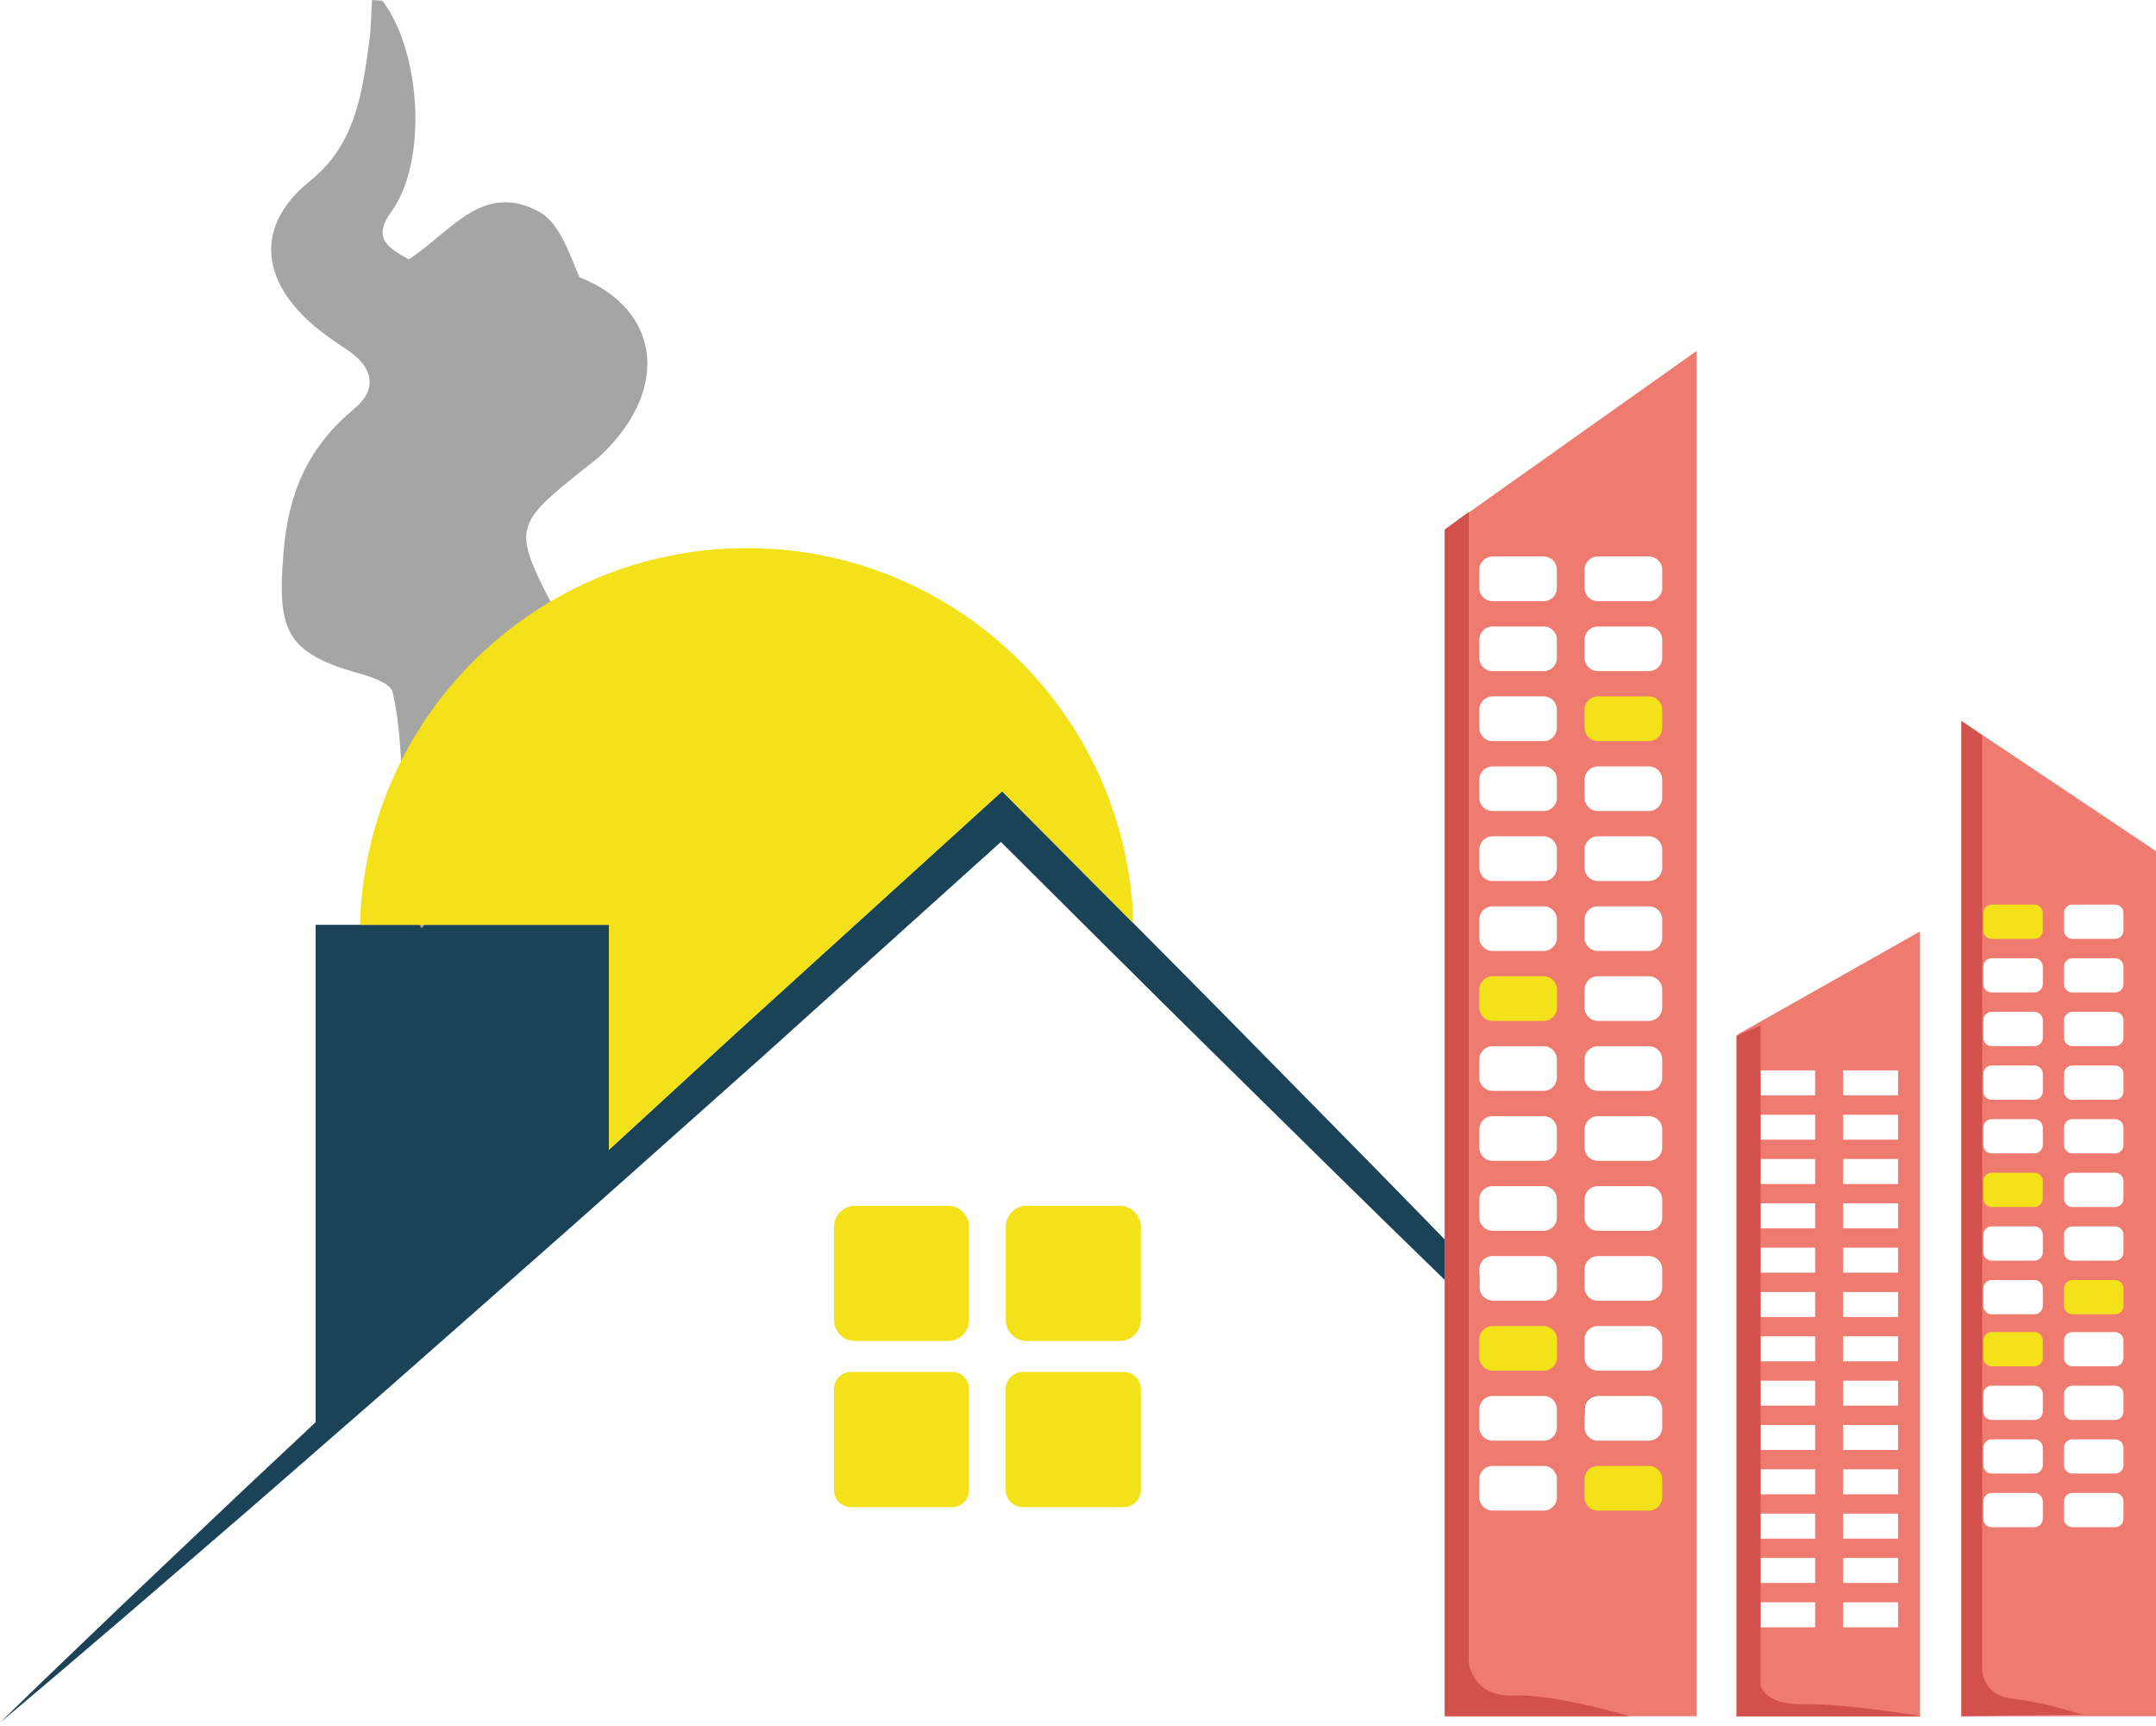 <?xml version="1.0" encoding="utf-8"?>
<!-- Generator: Adobe Illustrator 24.3.0, SVG Export Plug-In . SVG Version: 6.00 Build 0)  -->
<svg version="1.1" id="Layer_5" xmlns="http://www.w3.org/2000/svg" xmlns:xlink="http://www.w3.org/1999/xlink" x="0px" y="0px"
	 viewBox="0 0 292.381 233.989" enable-background="new 0 0 292.381 233.989" xml:space="preserve">
<g>
	<path fill="#1B4358" d="M135.735,114.153l-32.27,29.06c-11.41,10.13-22.76,20.33-34.23,30.4l-17.18,15.13l-17.26,15.04
		c-11.55,9.98-23.09,19.97-34.79,29.78c10.93-10.66,22.03-21.14,33.11-31.64l9.69-9.09v-67.44h39.77v30.51
		c5.89-5.41,11.79-10.82,17.68-16.24l33.89-30.78l1.76-1.6l1.67,1.68c10.23,10.32,20.52,20.57,30.71,30.93
		c9.22,9.38,18.47,18.73,27.64,28.16c0.97,0.98,1.92,1.97,2.88,2.95c0.6,0.62,1.21,1.24,1.81,1.86v1.71c0,0.98,0.8,1.79,1.79,1.79
		h1.62c4.19,4.3,8.36,8.61,12.52,12.92c-0.92,0.06-1.66,0.84-1.66,1.78v0.89c-6.28-6.06-12.55-12.14-18.79-18.24l-0.17-0.17
		c-10.37-10.05-20.65-20.22-30.94-30.35C155.185,133.553,145.485,123.833,135.735,114.153L135.735,114.153z"/>
</g>
<g>
	<path fill="#A5A5A5" d="M50.456,0c1.093,0.102,1.363,0.049,1.436,0.145c5.242,6.949,6.091,21.784,1.216,28.497
		c-2.702,3.721-0.461,4.949,2.313,6.519c5.486-3.423,9.987-10.731,17.747-6.416c2.713,1.509,4.005,5.577,5.418,8.842
		c10.719,4.234,12.452,14.772,3.215,23.848c-0.808,0.794-1.739,1.464-2.629,2.172c-9.499,7.554-9.622,8.096-4.184,18.616
		c3.344,6.468,2.47,8.865-4.09,11.723c-1.138,0.496-2.758,1.329-2.974,2.275c-2.031,8.914-9.912,15.886-8.603,25.902
		c0.086,0.656-0.456,1.43-0.808,2.096c-0.24,0.454-0.658,0.815-1.341,1.627c-0.805-1.272-1.956-2.269-2.022-3.332
		c-0.35-5.655-0.335-11.332-0.632-16.991c-0.206-3.929-0.379-7.922-1.288-11.713c-0.276-1.152-2.868-2.045-4.55-2.513
		c-10.07-2.796-11.09-6.013-10.228-16.442c0.685-8.289,3.44-14.314,9.613-19.46c3.156-2.63,2.57-5.573-0.907-7.91
		c-2.038-1.369-4.118-2.765-5.853-4.479c-6.248-6.171-6.067-13.017,0.757-18.484c6.126-4.908,7.031-11.792,8.002-18.75
		C50.32,3.938,50.323,2.07,50.456,0z"/>
</g>
<g>
	<path fill="#D3514C" d="M238.748,139.055v89.423c0,0,0.433,2.729,6.055,2.605c5.623-0.124,15.787,1.612,15.787,1.612h-25.086
		v-92.276L238.748,139.055z"/>
</g>
<g>
	<path fill="#EF7A6F" d="M235.721,140.217v92.478h24.654v-106.4L235.721,140.217z M246.155,220.639h-7.461v-3.388h7.461V220.639z
		 M246.155,214.629h-7.461v-3.388h7.461V214.629z M246.155,208.618h-7.461v-3.388h7.461V208.618z M246.155,202.608h-7.461v-3.388
		h7.461V202.608z M246.155,196.598h-7.461v-3.388h7.461V196.598z M246.155,190.588h-7.461V187.2h7.461V190.588z M246.155,184.578
		h-7.461v-3.388h7.461V184.578z M246.155,178.567h-7.461v-3.388h7.461V178.567z M246.155,172.557h-7.461v-3.388h7.461V172.557z
		 M246.155,166.547h-7.461v-3.388h7.461V166.547z M246.155,160.537h-7.461v-3.388h7.461V160.537z M246.155,154.526h-7.461v-3.388
		h7.461V154.526z M246.155,148.516h-7.461v-3.388h7.461V148.516z M257.401,220.639h-7.461v-3.388h7.461V220.639z M257.401,214.629
		h-7.461v-3.388h7.461V214.629z M257.401,208.618h-7.461v-3.388h7.461V208.618z M257.401,202.608h-7.461v-3.388h7.461V202.608z
		 M257.401,196.598h-7.461v-3.388h7.461V196.598z M257.401,190.588h-7.461V187.2h7.461V190.588z M257.401,184.578h-7.461v-3.388
		h7.461V184.578z M257.401,178.567h-7.461v-3.388h7.461V178.567z M257.401,172.557h-7.461v-3.388h7.461V172.557z M257.401,166.547
		h-7.461v-3.388h7.461V166.547z M257.401,160.537h-7.461v-3.388h7.461V160.537z M257.401,154.526h-7.461v-3.388h7.461V154.526z
		 M257.401,148.516h-7.461v-3.388h7.461V148.516z"/>
	<path fill="#EF7A6F" d="M195.925,71.803v160.89h34.17V47.573L195.925,71.803z M214.885,77.243c0-0.98,0.81-1.79,1.79-1.79h6.95
		c0.98,0,1.79,0.81,1.79,1.79v2.48c0,0.99-0.81,1.79-1.79,1.79h-6.95c-0.98,0-1.79-0.8-1.79-1.79V77.243z M214.885,86.733
		c0-0.99,0.81-1.79,1.79-1.79h6.95c0.98,0,1.79,0.8,1.79,1.79v2.48c0,0.98-0.81,1.78-1.79,1.78h-6.95c-0.98,0-1.79-0.8-1.79-1.78
		V86.733z M214.885,105.703c0-0.99,0.81-1.79,1.79-1.79h6.95c0.98,0,1.79,0.8,1.79,1.79v2.48c0,0.98-0.81,1.78-1.79,1.78h-6.95
		c-0.98,0-1.79-0.8-1.79-1.78V105.703z M214.885,115.183c0-0.98,0.81-1.79,1.79-1.79h6.95c0.98,0,1.79,0.81,1.79,1.79v2.48
		c0,0.98-0.81,1.79-1.79,1.79h-6.95c-0.98,0-1.79-0.81-1.79-1.79V115.183z M214.885,124.673c0-0.99,0.81-1.79,1.79-1.79h6.95
		c0.98,0,1.79,0.8,1.79,1.79v2.48c0,0.98-0.81,1.78-1.79,1.78h-6.95c-0.98,0-1.79-0.8-1.79-1.78V124.673z M214.885,134.153
		c0-0.98,0.81-1.79,1.79-1.79h6.95c0.98,0,1.79,0.81,1.79,1.79v2.48c0,0.98-0.81,1.79-1.79,1.79h-6.95c-0.98,0-1.79-0.81-1.79-1.79
		V134.153z M214.885,143.643c0-0.99,0.81-1.79,1.79-1.79h6.95c0.98,0,1.79,0.8,1.79,1.79v2.48c0,0.98-0.81,1.78-1.79,1.78h-6.95
		c-0.98,0-1.79-0.8-1.79-1.78V143.643z M214.885,153.123c0-0.98,0.81-1.79,1.79-1.79h6.95c0.98,0,1.79,0.81,1.79,1.79v2.48
		c0,0.98-0.81,1.79-1.79,1.79h-6.95c-0.98,0-1.79-0.81-1.79-1.79V153.123z M214.885,162.613c0-0.99,0.81-1.79,1.79-1.79h6.95
		c0.98,0,1.79,0.8,1.79,1.79v2.48c0,0.98-0.81,1.78-1.79,1.78h-6.95c-0.98,0-1.79-0.8-1.79-1.78V162.613z M214.885,172.093
		c0-0.98,0.81-1.79,1.79-1.79h6.95c0.98,0,1.79,0.81,1.79,1.79v2.48c0,0.98-0.81,1.79-1.79,1.79h-6.95c-0.98,0-1.79-0.81-1.79-1.79
		V172.093z M214.885,181.583c0-0.99,0.81-1.79,1.79-1.79h6.95c0.98,0,1.79,0.8,1.79,1.79v2.48c0,0.98-0.81,1.78-1.79,1.78h-6.95
		c-0.98,0-1.79-0.8-1.79-1.78V181.583z M200.615,77.243c0-0.98,0.8-1.79,1.79-1.79h6.95c0.98,0,1.78,0.81,1.78,1.79v2.48
		c0,0.99-0.8,1.79-1.78,1.79h-6.95c-0.99,0-1.79-0.8-1.79-1.79V77.243z M200.615,86.733c0-0.99,0.8-1.79,1.79-1.79h6.95
		c0.98,0,1.78,0.8,1.78,1.79v2.48c0,0.98-0.8,1.78-1.78,1.78h-6.95c-0.99,0-1.79-0.8-1.79-1.78V86.733z M200.615,96.213
		c0-0.98,0.8-1.79,1.79-1.79h6.95c0.98,0,1.78,0.81,1.78,1.79v2.48c0,0.98-0.8,1.79-1.78,1.79h-6.95c-0.99,0-1.79-0.81-1.79-1.79
		V96.213z M200.615,105.703c0-0.99,0.8-1.79,1.79-1.79h6.95c0.98,0,1.78,0.8,1.78,1.79v2.48c0,0.98-0.8,1.78-1.78,1.78h-6.95
		c-0.99,0-1.79-0.8-1.79-1.78V105.703z M200.615,115.183c0-0.98,0.8-1.79,1.79-1.79h6.95c0.98,0,1.78,0.81,1.78,1.79v2.48
		c0,0.98-0.8,1.79-1.78,1.79h-6.95c-0.99,0-1.79-0.81-1.79-1.79V115.183z M200.615,124.673c0-0.99,0.8-1.79,1.79-1.79h6.95
		c0.98,0,1.78,0.8,1.78,1.79v2.48c0,0.98-0.8,1.78-1.78,1.78h-6.95c-0.99,0-1.79-0.8-1.79-1.78V124.673z M200.615,143.643
		c0-0.99,0.8-1.79,1.79-1.79h6.95c0.98,0,1.78,0.8,1.78,1.79v2.48c0,0.98-0.8,1.78-1.78,1.78h-6.95c-0.99,0-1.79-0.8-1.79-1.78
		V143.643z M200.615,153.123c0-0.98,0.8-1.79,1.79-1.79h6.95c0.98,0,1.78,0.81,1.78,1.79v2.48c0,0.98-0.8,1.79-1.78,1.79h-6.95
		c-0.99,0-1.79-0.81-1.79-1.79V153.123z M200.615,162.613c0-0.99,0.8-1.79,1.79-1.79h6.95c0.98,0,1.78,0.8,1.78,1.79v2.48
		c0,0.98-0.8,1.78-1.78,1.78h-6.95c-0.99,0-1.79-0.8-1.79-1.78V162.613z M200.615,172.093c0-0.98,0.8-1.79,1.79-1.79h6.95
		c0.98,0,1.78,0.81,1.78,1.79v2.48c0,0.98-0.8,1.79-1.78,1.79h-6.95c-0.99,0-1.79-0.81-1.79-1.79V172.093z M211.135,203.033
		c0,0.98-0.8,1.78-1.78,1.78h-6.95c-0.99,0-1.79-0.8-1.79-1.78v-2.48c0-0.99,0.8-1.79,1.79-1.79h6.95c0.98,0,1.78,0.8,1.78,1.79
		V203.033z M211.135,193.543c0,0.98-0.8,1.79-1.78,1.79h-6.95c-0.99,0-1.79-0.81-1.79-1.79v-2.48c0-0.98,0.8-1.79,1.79-1.79h6.95
		c0.98,0,1.78,0.81,1.78,1.79V193.543z M216.675,195.333c-0.98,0-1.79-0.81-1.79-1.79v-2.48c0-0.94,0.74-1.72,1.66-1.78
		c0.04-0.01,0.09-0.01,0.13-0.01h6.95c0.98,0,1.79,0.81,1.79,1.79v2.48c0,0.98-0.81,1.79-1.79,1.79H216.675z"/>
	<path fill="#EF7A6F" d="M265.997,97.749v134.946h26.384v-117.29L265.997,97.749z M277.031,205.935c0,0.623-0.51,1.133-1.133,1.133
		h-5.804c-0.623,0-1.133-0.51-1.133-1.133v-2.377c0-0.623,0.51-1.133,1.133-1.133h5.804c0.623,0,1.133,0.51,1.133,1.133V205.935z
		 M277.031,198.664c0,0.623-0.51,1.133-1.133,1.133h-5.804c-0.623,0-1.133-0.51-1.133-1.133v-2.377c0-0.623,0.51-1.133,1.133-1.133
		h5.804c0.623,0,1.133,0.51,1.133,1.133V198.664z M277.031,191.392c0,0.623-0.51,1.133-1.133,1.133h-5.804
		c-0.623,0-1.133-0.51-1.133-1.133v-2.377c0-0.623,0.51-1.133,1.133-1.133h5.804c0.623,0,1.133,0.51,1.133,1.133V191.392z
		 M277.031,177.065c0,0.623-0.51,1.133-1.133,1.133h-5.804c-0.623,0-1.133-0.51-1.133-1.133v-2.377c0-0.623,0.51-1.133,1.133-1.133
		h5.804c0.623,0,1.133,0.51,1.133,1.133V177.065z M277.031,169.793c0,0.623-0.51,1.133-1.133,1.133h-5.804
		c-0.623,0-1.133-0.51-1.133-1.133v-2.377c0-0.623,0.51-1.133,1.133-1.133h5.804c0.623,0,1.133,0.51,1.133,1.133V169.793z
		 M277.031,155.25c0,0.623-0.51,1.133-1.133,1.133h-5.804c-0.623,0-1.133-0.51-1.133-1.133v-2.377c0-0.623,0.51-1.133,1.133-1.133
		h5.804c0.623,0,1.133,0.51,1.133,1.133V155.25z M277.031,147.978c0,0.623-0.51,1.133-1.133,1.133h-5.804
		c-0.623,0-1.133-0.51-1.133-1.133v-2.377c0-0.623,0.51-1.133,1.133-1.133h5.804c0.623,0,1.133,0.51,1.133,1.133V147.978z
		 M277.031,140.706c0,0.623-0.51,1.133-1.133,1.133h-5.804c-0.623,0-1.133-0.51-1.133-1.133v-2.377c0-0.623,0.51-1.133,1.133-1.133
		h5.804c0.623,0,1.133,0.51,1.133,1.133V140.706z M277.031,133.434c0,0.623-0.51,1.133-1.133,1.133h-5.804
		c-0.623,0-1.133-0.51-1.133-1.133v-2.377c0-0.623,0.51-1.133,1.133-1.133h5.804c0.623,0,1.133,0.51,1.133,1.133V133.434z
		 M287.974,205.935c0,0.623-0.51,1.133-1.133,1.133h-5.804c-0.623,0-1.133-0.51-1.133-1.133v-2.377c0-0.623,0.51-1.133,1.133-1.133
		h5.804c0.623,0,1.133,0.51,1.133,1.133V205.935z M287.974,198.664c0,0.623-0.51,1.133-1.133,1.133h-5.804
		c-0.623,0-1.133-0.51-1.133-1.133v-2.377c0-0.623,0.51-1.133,1.133-1.133h5.804c0.623,0,1.133,0.51,1.133,1.133V198.664z
		 M287.974,191.392c0,0.623-0.51,1.133-1.133,1.133h-5.804c-0.623,0-1.133-0.51-1.133-1.133v-2.377c0-0.623,0.51-1.133,1.133-1.133
		h5.804c0.623,0,1.133,0.51,1.133,1.133V191.392z M287.974,184.12c0,0.623-0.51,1.133-1.133,1.133h-5.804
		c-0.623,0-1.133-0.51-1.133-1.133v-2.377c0-0.623,0.51-1.133,1.133-1.133h5.804c0.623,0,1.133,0.51,1.133,1.133V184.12z
		 M287.974,169.793c0,0.623-0.51,1.133-1.133,1.133h-5.804c-0.623,0-1.133-0.51-1.133-1.133v-2.377c0-0.623,0.51-1.133,1.133-1.133
		h5.804c0.623,0,1.133,0.51,1.133,1.133V169.793z M287.974,162.522c0,0.623-0.51,1.133-1.133,1.133h-5.804
		c-0.623,0-1.133-0.51-1.133-1.133v-2.377c0-0.623,0.51-1.133,1.133-1.133h5.804c0.623,0,1.133,0.51,1.133,1.133V162.522z
		 M287.974,155.25c0,0.623-0.51,1.133-1.133,1.133h-5.804c-0.623,0-1.133-0.51-1.133-1.133v-2.377c0-0.623,0.51-1.133,1.133-1.133
		h5.804c0.623,0,1.133,0.51,1.133,1.133V155.25z M287.974,147.978c0,0.623-0.51,1.133-1.133,1.133h-5.804
		c-0.623,0-1.133-0.51-1.133-1.133v-2.377c0-0.623,0.51-1.133,1.133-1.133h5.804c0.623,0,1.133,0.51,1.133,1.133V147.978z
		 M287.974,140.706c0,0.623-0.51,1.133-1.133,1.133h-5.804c-0.623,0-1.133-0.51-1.133-1.133v-2.377c0-0.623,0.51-1.133,1.133-1.133
		h5.804c0.623,0,1.133,0.51,1.133,1.133V140.706z M287.974,133.434c0,0.623-0.51,1.133-1.133,1.133h-5.804
		c-0.623,0-1.133-0.51-1.133-1.133v-2.377c0-0.623,0.51-1.133,1.133-1.133h5.804c0.623,0,1.133,0.51,1.133,1.133V133.434z
		 M287.974,126.162c0,0.623-0.51,1.133-1.133,1.133h-5.804c-0.623,0-1.133-0.51-1.133-1.133v-2.377c0-0.623,0.51-1.133,1.133-1.133
		h5.804c0.623,0,1.133,0.51,1.133,1.133V126.162z"/>
</g>
<g>
	<path fill="#F3E119" d="M153.705,125.183c-5.37-5.41-10.76-10.8-16.13-16.22l-1.67-1.68l-1.76,1.6l-33.89,30.78
		c-5.89,5.42-11.79,10.83-17.68,16.24v-30.51h-33.75c0.2-7.97,2.19-15.49,5.56-22.19c4.54-9.01,11.6-16.53,20.26-21.64
		c7.8-4.61,16.91-7.25,26.63-7.25C129.715,74.313,152.865,96.943,153.705,125.183z"/>
	<path fill="#F3E119" d="M131.417,166.35v12.614c0,1.566-1.28,2.858-2.858,2.858h-12.614c-0.646,0-1.243-0.224-1.728-0.597
		c-0.684-0.522-1.118-1.342-1.118-2.262V166.35c0-1.578,1.28-2.858,2.846-2.858h12.614
		C130.137,163.492,131.417,164.772,131.417,166.35z"/>
	<path fill="#F3E119" d="M154.707,166.35v12.614c0,1.566-1.28,2.858-2.858,2.858h-12.614c-1.566,0-2.846-1.293-2.846-2.858V166.35
		c0-1.578,1.28-2.858,2.846-2.858h12.614C153.427,163.492,154.707,164.772,154.707,166.35z"/>
	<path fill="#F3E119" d="M152.411,204.344h-13.73c-1.264,0-2.298-1.034-2.298-2.298v-13.73c0-1.264,1.034-2.298,2.298-2.298h13.73
		c1.264,0,2.298,1.034,2.298,2.298v13.73C154.709,203.31,153.674,204.344,152.411,204.344z"/>
	<path fill="#F3E119" d="M129.121,204.344h-13.73c-1.264,0-2.298-1.034-2.298-2.298v-13.73c0-1.264,1.034-2.298,2.298-2.298h13.73
		c1.264,0,2.298,1.034,2.298,2.298v13.73C131.419,203.31,130.385,204.344,129.121,204.344z"/>
	<path fill="#F3E119" d="M202.402,132.366h6.95c0.983,0,1.787,0.804,1.787,1.787v2.481c0,0.983-0.804,1.787-1.787,1.787h-6.95
		c-0.983,0-1.787-0.804-1.787-1.787v-2.481C200.615,133.17,201.419,132.366,202.402,132.366z"/>
	<path fill="#F3E119" d="M202.402,179.791h6.95c0.983,0,1.787,0.804,1.787,1.787v2.481c0,0.983-0.804,1.787-1.787,1.787h-6.95
		c-0.983,0-1.787-0.804-1.787-1.787v-2.481C200.615,180.595,201.419,179.791,202.402,179.791z"/>
	<path fill="#F3E119" d="M216.675,94.426h6.95c0.983,0,1.787,0.804,1.787,1.787v2.481c0,0.983-0.804,1.787-1.787,1.787h-6.95
		c-0.983,0-1.787-0.804-1.787-1.787v-2.481C214.888,95.231,215.692,94.426,216.675,94.426z"/>
	<path fill="#F3E119" d="M216.675,198.761h6.95c0.983,0,1.787,0.804,1.787,1.787v2.481c0,0.983-0.804,1.787-1.787,1.787h-6.95
		c-0.983,0-1.787-0.804-1.787-1.787v-2.481C214.888,199.565,215.692,198.761,216.675,198.761z"/>
	<path fill="#F3E119" d="M270.095,122.652h5.804c0.623,0,1.133,0.51,1.133,1.133v2.377c0,0.623-0.51,1.133-1.133,1.133h-5.804
		c-0.623,0-1.133-0.51-1.133-1.133v-2.377C268.962,123.162,269.472,122.652,270.095,122.652z"/>
	<path fill="#F3E119" d="M270.095,159.012h5.804c0.623,0,1.133,0.51,1.133,1.133v2.377c0,0.623-0.51,1.133-1.133,1.133h-5.804
		c-0.623,0-1.133-0.51-1.133-1.133v-2.377C268.962,159.521,269.472,159.012,270.095,159.012z"/>
	<path fill="#F3E119" d="M281.038,173.555h5.804c0.623,0,1.133,0.51,1.133,1.133v2.377c0,0.623-0.51,1.133-1.133,1.133h-5.804
		c-0.623,0-1.133-0.51-1.133-1.133v-2.377C279.905,174.065,280.415,173.555,281.038,173.555z"/>
	<path fill="#F3E119" d="M270.095,180.61h5.804c0.623,0,1.133,0.51,1.133,1.133v2.377c0,0.623-0.51,1.133-1.133,1.133h-5.804
		c-0.623,0-1.133-0.51-1.133-1.133v-2.377C268.962,181.12,269.472,180.61,270.095,180.61z"/>
</g>
<g>
	<path fill="#D3514C" d="M199.173,69.419v155.923c0,0,0.433,4.758,6.055,4.541c5.623-0.216,15.787,2.811,15.787,2.811h-25.086
		V71.798L199.173,69.419z"/>
	<path fill="#D3514C" d="M238.748,139.055v89.423c0,0,0.433,2.729,6.055,2.605c5.623-0.124,15.787,1.612,15.787,1.612h-25.086
		v-92.276L238.748,139.055z"/>
	<path fill="#D3514C" d="M268.808,99.696v126.728c0,0,0,3.46,4.109,3.893s9.515,2.163,9.515,2.163l-16.436,0.216V97.749
		L268.808,99.696z"/>
</g>
</svg>
